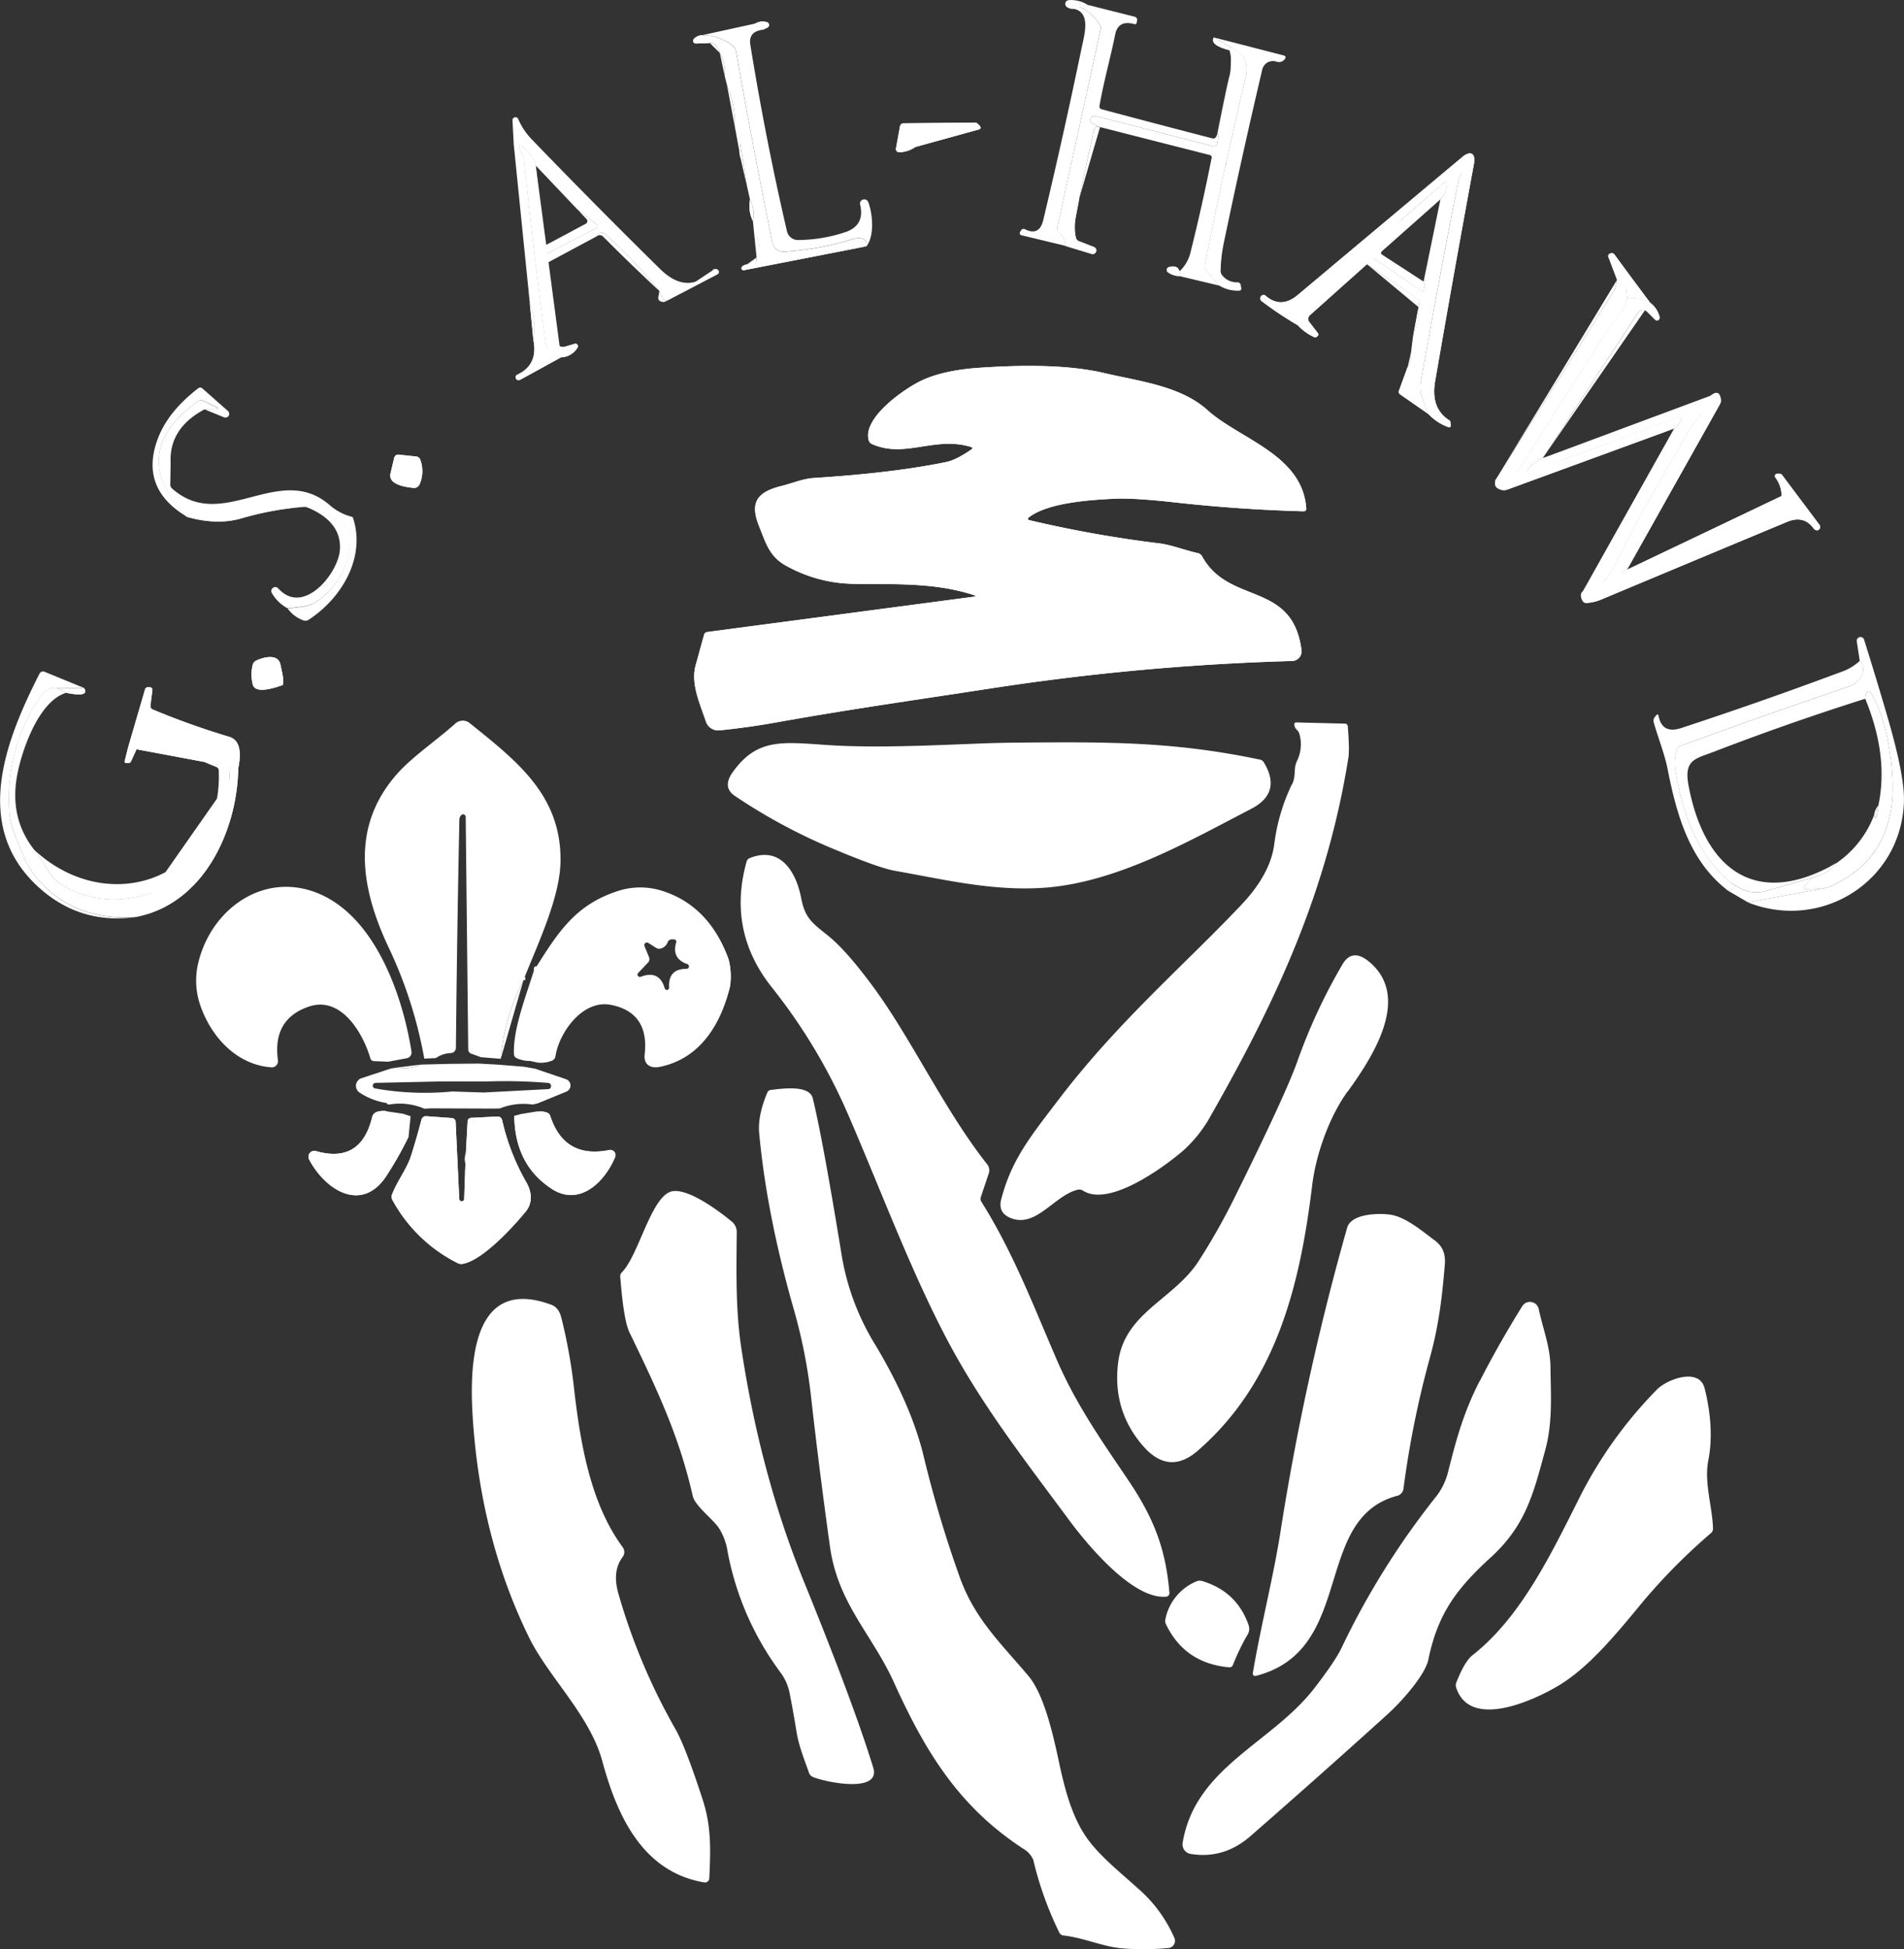 <svg xmlns="http://www.w3.org/2000/svg" viewBox="0 0 648.6 663.92"><rect x="0" y="0" width="648.6" height="663.92" fill="#333333" stroke="none"/><defs><style>.cls-1{fill:#fff;}</style></defs><g id="Capa_2" data-name="Capa 2"><g id="Layer_1" data-name="Layer 1"><path class="cls-1" d="M362.92,83.74l9,2.73a1.23,1.23,0,0,0,.8-2.32l-5.13-2A1.68,1.68,0,0,1,366.5,81a17.24,17.24,0,0,1-.1-6.72q2.79-15.13,6.31-30.16a1.06,1.06,0,0,1,1.24-.9l.78.08"/><path class="cls-1" d="M401.82,92.42q-.75-2.33-3.72-1.4a1,1,0,0,0-.3,1.69,7,7,0,0,0,3.93,1.34"/><line class="cls-1" x1="401.73" y1="94.05" x2="415.42" y2="97.31"/><path class="cls-1" d="M413.49,12.76q-1.51,2.58,5.3,4.34"/><path class="cls-1" d="M370.54,1.67A10.48,10.48,0,0,0,364,.06a1.28,1.28,0,0,0-.69,2.23,3.25,3.25,0,0,0,2.49.71"/><line class="cls-1" x1="370.54" y1="1.67" x2="367.51" y2="2.31"/><path class="cls-1" d="M367.51,2.31c-.13-.67-.62-1-1.44-.92s-.92.42-.57,1.05l.32.56"/><path class="cls-1" d="M401.73,94.05a1.51,1.51,0,0,0,.09-1.63"/><path class="cls-1" d="M415.42,97.31l-4.5-5.3a2.1,2.1,0,0,1-.47-1.74q6.33-32.2,13.88-64.13c1.12-4.79-.81-7.66-4.76-9.9"/><line class="cls-1" x1="413.49" y1="12.76" x2="419.57" y2="16.24"/><path class="cls-1" d="M419.57,16.24c-.64.13-.9.41-.78.86"/><line class="cls-1" x1="257.18" y1="8.06" x2="239.11" y2="12.01"/><path class="cls-1" d="M239.11,12a3.89,3.89,0,0,0-2.78,1.33.92.92,0,0,0,.74,1.51l4.85-.18a2.08,2.08,0,0,1,1.29.37,4.67,4.67,0,0,1,2,3"/><line class="cls-1" x1="245.2" y1="18.03" x2="246.83" y2="25.71"/><line class="cls-1" x1="246.83" y1="25.71" x2="247.65" y2="29"/><line class="cls-1" x1="247.65" y1="29" x2="250.31" y2="43.12"/><line class="cls-1" x1="250.31" y1="43.12" x2="252.31" y2="54.05"/><line class="cls-1" x1="252.31" y1="54.05" x2="254.54" y2="63.77"/><line class="cls-1" x1="254.54" y1="63.77" x2="255.48" y2="68.01"/><path class="cls-1" d="M255.48,68a11.91,11.91,0,0,0,1,7.34"/><line class="cls-1" x1="256.49" y1="75.35" x2="257.72" y2="87.69"/><path class="cls-1" d="M257.72,87.69a8.25,8.25,0,0,1-3.35,2.41"/><path class="cls-1" d="M254.37,90.1c-1,.17-1.59.53-1.76,1.07a.69.69,0,0,0,.79.88l41.79-8.16"/><path class="cls-1" d="M259.86,10.13l1.48-.69a1,1,0,0,0-.15-1.91,5.12,5.12,0,0,0-4,.53"/><path class="cls-1" d="M259.86,10.13a3.12,3.12,0,0,0,.28-1.27c0-.37-.32-.62-.82-.73a6.58,6.58,0,0,0-2.14-.07"/><line class="cls-1" x1="175.03" y1="49.11" x2="180.44" y2="103.17"/><line class="cls-1" x1="180.44" y1="103.17" x2="181.64" y2="115.58"/><path class="cls-1" d="M181.64,115.58q1.83,8.63-5.34,12a1.07,1.07,0,0,0-.59.52,1.15,1.15,0,0,0,.07.9,1,1,0,0,0,1.33.41l14-7.69"/><path class="cls-1" d="M191.09,121.72a6.76,6.76,0,0,0,5.66-3.35.86.86,0,0,0-1-1.25l-3.38,1a2.23,2.23,0,0,1-2.83-1.84L186,89.77"/><line class="cls-1" x1="186.04" y1="89.77" x2="203.43" y2="80.39"/><path class="cls-1" d="M227.17,102.42l17.21-9a.91.91,0,0,0-.43-1.71c-1.39,0-1.63.06-.72.08"/><line class="cls-1" x1="196.62" y1="71.23" x2="182.5" y2="56.39"/><path class="cls-1" d="M182.5,56.39c-.2-1.59-1.78-3.8-4.68-6.65a.6.6,0,0,0-.8-.05.59.59,0,0,0-.19.78L178,52.59a4.52,4.52,0,0,1,.49,1.59q3.19,30.78,7.22,61.49a5.68,5.68,0,0,0,1.75,3.69,17.57,17.57,0,0,0,3.68,2.36m-9.45-6.14a23.53,23.53,0,0,0-1.2-12.41"/><line class="cls-1" x1="311.9" y1="50.03" x2="332.87" y2="44.24"/><path class="cls-1" d="M332.87,44.24q2.44-.42-.22-2.39a.44.44,0,0,0-.26-.1L307.93,42a1.25,1.25,0,0,0-1.34,1.14l-1.35,7.41a1.09,1.09,0,0,0,1.09,1.31A10,10,0,0,0,311.9,50"/><path class="cls-1" d="M332.87,44.24l-.13-1.16c-.07-.77-.49-1.07-1.25-.9-6.31,1.44-16.78,4.33-23,2.14a1.09,1.09,0,0,0-1.61.84l-1.31,4.66c-.22.77.06,1.2.86,1.25a13.25,13.25,0,0,0,5.43-1"/><path class="cls-1" d="M498.56,53.15q-28.23,23.64-56.49,47.36-5.7,4.8-10.95.24a1.07,1.07,0,0,0-1.61.27,1.16,1.16,0,0,0,.41,1.68,118.21,118.21,0,0,0,12.21,8.13"/><path class="cls-1" d="M442.13,110.83a17.24,17.24,0,0,0,5.56,4,.77.77,0,0,0,.81-.09l.39-.32a.62.62,0,0,0,.11-.86l-3-3.9a1.68,1.68,0,0,1,.22-2.3L465.66,90"/><path class="cls-1" d="M465.66,90,483,101.78a1.24,1.24,0,0,1,.54,1.43l-.32,1.4"/><line class="cls-1" x1="483.22" y1="104.61" x2="481.35" y2="114.68"/><line class="cls-1" x1="481.35" y1="114.68" x2="480.7" y2="119.94"/><path class="cls-1" d="M479.52,125l-2.92,8a1.06,1.06,0,0,0,.43,1.38l9.51,6.61"/><path class="cls-1" d="M486.54,141a17.36,17.36,0,0,0,6.55,4.42c.84.35,1.2.09,1.09-.83l-.13-1a.39.39,0,0,0-.17-.27c-4.38-2.71-6.05-7.17-5-13.34q6.38-37,13.21-74a4.87,4.87,0,0,0,0-2.64c-.55-1.35-1.71-1.4-3.52-.15"/><path class="cls-1" d="M486.54,141c-.75-2-1.42-3.8-2-5.5a10.64,10.64,0,0,1-.45-5.66q8.85-49.21,12.8-68.21A20.09,20.09,0,0,1,500,55c.43-.62.3-1.08-.4-1.4l-1.06-.49m-19,71.83c.91-1.11,1.31-2.79,1.18-5"/><path class="cls-1" d="M481.35,114.68a25.56,25.56,0,0,0,1.87-10.07"/><path class="cls-1" d="M465.66,90a1.68,1.68,0,0,1-.24-1.7,1.22,1.22,0,0,1,2-.55L484.2,99c.48.34.78.23.9-.35.31-1.48.26-2.38-.15-2.73"/><line class="cls-1" x1="484.95" y1="95.91" x2="490.68" y2="67.86"/><path class="cls-1" d="M490.68,67.86A8.1,8.1,0,0,0,492.87,63c.09-1.11-.27-1.3-1.11-.57l-48.17,41.88a1.84,1.84,0,0,0-.67,1.74c.28,2.08,0,3.67-.79,4.74"/><path class="cls-1" d="M550.85,95.33l-.47,2.2a6,6,0,0,1-.69,1.71l-40.18,64.17"/><path class="cls-1" d="M509.51,163.41c-.6,1.66-.09,2.79,1.52,3.35a3.7,3.7,0,0,0,2.54,0L570.28,146"/><line class="cls-1" x1="570.28" y1="145.98" x2="539.22" y2="201.43"/><path class="cls-1" d="M539.22,201.43c-.82.73-.86,1.77-.13,3.14a1.44,1.44,0,0,0,1.48.81,15.73,15.73,0,0,0,5-1.2q31.59-13.23,63.2-26.41c3.82-1.6,6.84-.85,9.06,2.22a1.56,1.56,0,0,0,.66.53,1.16,1.16,0,0,0,.86.07,1.23,1.23,0,0,0,.43-1.87l-12.6-16.81a1.35,1.35,0,0,0-1.16-.58l-.52,0a.84.84,0,0,0-.7,1.33,10.42,10.42,0,0,1,2.12,6.32"/><path class="cls-1" d="M606.88,169q-3.28,2.87-10.88,6.28-20.61,9.22-41.75,18.79"/><path class="cls-1" d="M554.25,194.07l31.62-56.33a2.7,2.7,0,0,0,.34-1.77c-.34-2.36-1.46-2.78-3.39-1.24"/><line class="cls-1" x1="582.82" y1="134.73" x2="525.57" y2="156.03"/><path class="cls-1" d="M525.57,156,558,106.54a2,2,0,0,1,3.14-.32l2.66,2.66a.94.94,0,0,0,1.58-.86,8.87,8.87,0,0,0-3.24-4.91"/><path class="cls-1" d="M562.12,103.11q-6-8-12.08-16.3a1.16,1.16,0,0,0-.77-.56,1.58,1.58,0,0,0-.86.15.86.86,0,0,0-.48,1.23l2.92,7.7"/><path class="cls-1" d="M562.12,103.11c-1.44-1-4.07-1.59-7.85-1.64"/><path class="cls-1" d="M554.27,101.47l-.86-7.66a1,1,0,0,0-2-.21l-.54,1.73"/><path class="cls-1" d="M554.27,101.47a13.3,13.3,0,0,1-2.66,5.56c-2.17,2.84-3.37,4.45-3.59,4.81q-15.19,23.72-30.29,47.47-3.51,5.53-8.22,4.1M525.57,156a11.68,11.68,0,0,0-5.18,4.23c-.51.75-.34,1,.5.66l50.92-18.87c.7-.26,1,0,.77.69a5.32,5.32,0,0,1-2.3,3.24m-16,48.09a9.46,9.46,0,0,0-4.83,4.55c-.35.8-.11,1,.7.67l57.49-25.08a2.23,2.23,0,0,0,1.27-1.52q2.79-11-2-3.69m-67.66,32.43q6.66-.48,10.56-8.48c7.68-15.71,16.85-31.1,25.55-46.28,2.33-4.08,5.49-6.85,9-9.73a1.14,1.14,0,0,0-.79-2,4.71,4.71,0,0,1-.71-.19"/><path class="cls-1" d="M350.68,176.1c6.79-5,21.1-5.8,28.9-6.2q6.54-.33,20.93,1.28,21.66,2.41,43.53,3c.69,0,1-.32.95-1-1.27-18.33-22.7-23.55-33.66-33.47-9.11-8.26-23.42-9.85-35-12.58-13.06-3.09-29.31-2.73-42.63-1.84q-12.72.87-20.35,4.65c-5.67,2.82-19.45,12.43-17.43,20a2,2,0,0,0,1.13,1.33c11.16,5,21.47-2.77,33.72,1,.61.2.67.48.13.86-3.43,2.38-6.28,3.82-8.58,4.28q-18.1,3.74-45.1,5.43c-3.63.23-7.22,1.78-10.84,2.68-8,2-11.17,5.24-7.84,13.57,2.54,6.39,3.69,10.92,10.18,14.13a48.43,48.43,0,0,0,22.88,5.68c13.7.18,26.9-.45,40,3.78.92.28.9.48,0,.62L241,215.3a1.25,1.25,0,0,0-1.14,1c-1,3.46-1.93,6.94-2.89,10.44-1.68,6.28,1.52,13,3.52,19.06a4.41,4.41,0,0,0,4.61,3c6.46-.64,13-1.56,19.64-2.75,24.3-4.38,48.75-7.83,73.14-11.59a827.28,827.28,0,0,1,102.33-9.29,3.3,3.3,0,0,0,3.17-3.72c-3.09-23.68-24.75-15.18-33.87-31.94A2.2,2.2,0,0,0,408,188.4c-4.4-.94-8.78-2.77-13.09-3.3a409.07,409.07,0,0,1-44-7.84c-.94-.21-1-.6-.24-1.16"/><path class="cls-1" d="M63.64,176c6.76,1.93,12.92,2.14,18.46.58a105.8,105.8,0,0,1,21.88-4"/><path class="cls-1" d="M133.15,160.77c-1,3,1.52,4.81,7.66,5.43,1.18.13,2-.53,2.41-1.95"/><path class="cls-1" d="M143.22,164.25a11.38,11.38,0,0,0,0-7.49,1.71,1.71,0,0,0-1.57-1.27l-5.71-.6a1.4,1.4,0,0,0-1.69,1.18l-1.12,4.7"/><path class="cls-1" d="M143.22,164.25q-.67-4.25-10.07-3.48"/><line class="cls-1" x1="588.25" y1="303.17" x2="595.44" y2="307.38"/><line class="cls-1" x1="595.44" y1="307.38" x2="622.76" y2="302.32"/><path class="cls-1" d="M625.49,294a15.33,15.33,0,0,1-8.24,5"/><path class="cls-1" d="M589.77,300.75a1.59,1.59,0,0,0,.69,1.5c.38.32.32.5-.17.58l-2,.34m34.51-.85-7.42.55c-1.05.09-1.21-.27-.52-1.05l2.43-2.75"/><path class="cls-1" d="M638.41,277.61c.54,2,1,.92,1.46-3.29"/><path class="cls-1" d="M639.87,274.32a6.32,6.32,0,0,0-1.46,3.29"/><path class="cls-1" d="M86.1,233.17c.62,2.34,4,2.4,10.21.19"/><path class="cls-1" d="M96.31,233.36c.47-2.15-.28-4.49-.75-6.91-.73-3.89-5.67-2.65-8.24-1.46a2.26,2.26,0,0,0-1.18,1.37,13.22,13.22,0,0,0,0,6.81"/><path class="cls-1" d="M96.31,233.36l-.64-2.45a1.06,1.06,0,0,0-1.18-.9c-5.2,0-8,1.09-8.39,3.16"/><path class="cls-1" d="M45.61,312.47c23.59-4,35.23-29.35,35.55-50.77"/><path class="cls-1" d="M81.16,261.7c1.27-6.16.25-9.75-3.11-10.74a260.26,260.26,0,0,1-25.93-9.25,1.25,1.25,0,0,1-.84-1.44l.64-5.17a.88.88,0,0,0-.88-1H50.4a1,1,0,0,0-1,.75l-5.8,19.84"/><path class="cls-1" d="M43.61,254.7l-1.11,4.46c-.13.52.06.76.6.73a3.42,3.42,0,0,1,.64,0,.93.93,0,0,0,.9-.55l2.6-5.72a1.21,1.21,0,0,1,1.65-.73l20.76,6.68"/><path class="cls-1" d="M22.54,236c5.43,1.1,7.46.56,6.09-1.65"/><line class="cls-1" x1="28.63" y1="234.37" x2="19.62" y2="234.45"/><line class="cls-1" x1="19.62" y1="234.45" x2="22.54" y2="236.02"/><path class="cls-1" d="M248.63,336.41a23.87,23.87,0,0,0-.47-9.79"/><path class="cls-1" d="M182.76,329.15c-.65-.06-1,.43-.91,1.44"/><path class="cls-1" d="M178.33,333.86c.56.19.71-.2.43-1.19"/><path class="cls-1" d="M143.35,362.64a13.31,13.31,0,0,1-8,1"/><path class="cls-1" d="M133.17,361.48l5.39-1a2,2,0,0,0,1.61-2.28c-2.9-18.51-11.72-43.88-29.54-52.86-18.87-9.49-38,3-42.93,22a25.89,25.89,0,0,0,.49,15c3.67,10.76,12.3,20.36,24.26,21.24a2.09,2.09,0,0,0,2.23-2.36q-1.94-14.12,10.56-18.34c10.91-3.69,18.34,8.89,20.89,17.52a1.36,1.36,0,0,0,1.37,1.07l4.75.19"/><path class="cls-1" d="M131.26,378.43c-2.64-.09-4.12.59-4.46,2q-3.84,16.08-19.2,11.66a2,2,0,0,0-2.31,2.83c5.51,10.57,18.37,18.75,26.79,4.94a123,123,0,0,0,7.1-12.64"/><path class="cls-1" d="M135.36,363.68l-2.25.34m50,11.87-1.73.41"/><path class="cls-1" d="M170.29,377.61l-2,.06m-21.73-.08-2,.13"/><path class="cls-1" d="M132.63,376.28c-.88-.22-1.11-.37-.64-.45"/><path class="cls-1" d="M131.77,378.57a4.84,4.84,0,0,0-.51-.14"/><line class="cls-1" x1="139.18" y1="387.25" x2="139.87" y2="380.23"/><line class="cls-1" x1="146.56" y1="377.59" x2="168.29" y2="377.67"/><path class="cls-1" d="M175.2,380.1Q175.4,396.81,188,405c9.36,6.07,17.91-2.19,21.52-10.8a1.77,1.77,0,0,0-2-2.43q-15.27,3.06-20.07-11.55A1.75,1.75,0,0,0,186.4,379a6.63,6.63,0,0,0-2.72-.37"/><path class="cls-1" d="M178.33,333.86a73.17,73.17,0,0,0-7.75,26.81"/><line class="cls-1" x1="170.58" y1="360.67" x2="163.87" y2="360.13"/><path class="cls-1" d="M148.45,360.43l-3.95.17m-11.33.88-.92.15m20.88.76-9.78.25m-3.48,17.59-2.56-.84M182.26,364l-3.78-.67m-1,16.08-2.26.65"/><line class="cls-1" x1="178.48" y1="363.37" x2="169.51" y2="362.65"/><line class="cls-1" x1="183.68" y1="378.66" x2="182.67" y2="378.6"/><line class="cls-1" x1="163.16" y1="362.3" x2="153.13" y2="362.39"/><line class="cls-1" x1="169.51" y1="362.65" x2="163.16" y2="362.3"/><line class="cls-1" x1="182.67" y1="378.6" x2="177.46" y2="379.45"/><line class="cls-1" x1="183.1" y1="361.91" x2="180.5" y2="361.36"/><path class="cls-1" d="M257.86,84.49v1.93a.41.41,0,0,0,.39.41.4.4,0,0,0,.41-.4,16.46,16.46,0,0,0-.77-5.57.24.24,0,0,0-.45,0,2.86,2.86,0,0,0,.12,2.06,4.18,4.18,0,0,1,.3,1.57"/><path class="cls-1" d="M158.54,396.27l-.41,12.13a.86.86,0,0,1-.85.81.85.85,0,0,1-.84-.81l-1.22-26.09a1.39,1.39,0,0,0-1.42-1.46l-8.59-.62a1.56,1.56,0,0,0-1.63,1.16c-1.09,4.14-2.27,8.26-3.56,12.32-1.42,4.45-4.64,8.48-6.48,13.2a2.15,2.15,0,0,0,.14,1.85,51.49,51.49,0,0,0,22.16,21.47,2.81,2.81,0,0,0,1.91.26c6.59-1.23,16.83-12.24,21.38-17.84,2.3-2.82,2.12-6.49.21-9.82a76.86,76.86,0,0,1-8.3-21.31,1.54,1.54,0,0,0-1.55-1.18l-9.06.45a1.21,1.21,0,0,0-1.14,1.13l-.58,10.72"/><path class="cls-1" d="M158.71,392.64a7.3,7.3,0,0,0-.17,3.63"/><line class="cls-1" x1="153.8" y1="371.79" x2="164.85" y2="372.15"/><line class="cls-1" x1="165.78" y1="368.36" x2="149.91" y2="368.35"/><path class="cls-1" d="M367.51,2.31a14.11,14.11,0,0,1,7.35,6.61,1.24,1.24,0,0,1,.12.82L360.26,77.11a2,2,0,0,0,.45,1.82c1.67,2,2.42,3.57,2.21,4.81l-15-3.61a.72.72,0,0,1-.45-1.07l.33-.56a1,1,0,0,1,1.37-.4c3.24,1.6,5.32.57,6.2-3.08q7-29.32,13.12-58.84c1-4.73,3.11-11.87-2.66-13.18l-.32-.56c-.35-.63-.16-1,.57-1s1.31.25,1.44.92Z"/><path class="cls-1" d="M370.54,1.67l15.89,4a1.1,1.1,0,0,1,.9,1.4l-.11.58a.6.6,0,0,1-.86.55c-3.65-1-5.8.2-6.48,3.59-1.63,8.09-3.91,16-5.32,24.19a1,1,0,0,0,.83,1.27q18.9,5.06,37.59,9.88c1,.25,1.56-.5,1.84-2.28a9.51,9.51,0,0,1-.23,4.08,1.1,1.1,0,0,1-1.48.82L373.16,39.52a1.38,1.38,0,0,0-.92,2.59l2.49,1.18-.78-.08a1.06,1.06,0,0,0-1.24.9q-3.51,15-6.31,30.16a17.24,17.24,0,0,0,.1,6.72,1.68,1.68,0,0,0,1.06,1.21l5.13,2a1.23,1.23,0,0,1-.8,2.32l-9-2.73c.21-1.24-.54-2.85-2.21-4.81a2,2,0,0,1-.45-1.82L375,9.74a1.24,1.24,0,0,0-.12-.82,14.11,14.11,0,0,0-7.35-6.61l3-.64Z"/><path class="cls-1" d="M259.86,10.13a3.12,3.12,0,0,0,.28-1.27c0-.37-.32-.62-.82-.73a6.58,6.58,0,0,0-2.14-.07,5.12,5.12,0,0,1,4-.53,1,1,0,0,1,.15,1.91l-1.48.69Z"/><path class="cls-1" d="M257.18,8.06a6.58,6.58,0,0,1,2.14.07c.5.11.78.36.82.73a3.12,3.12,0,0,1-.28,1.27c-3.33.4-4.76,2.12-4.25,5.17q5.25,32.43,12.47,63.46a3.84,3.84,0,0,0,3.72,3,51.85,51.85,0,0,0,15.92-2.6q7-2.22,5.28-9.49a1.42,1.42,0,0,1,1-1.7,1.45,1.45,0,0,1,1.78.88c1.46,3.89,2.21,11.3-.58,15a2.19,2.19,0,0,0-2-2.72,6.23,6.23,0,0,0-2.92.34,99.28,99.28,0,0,1-22.78,4.23c-2.49.17-4-1-4.5-3.55q-6.54-32.26-12.31-64.83a2.77,2.77,0,0,0-.9-1.61A16.25,16.25,0,0,0,239.11,12l18.07-3.95Z"/><path class="cls-1" d="M239.11,12a16.25,16.25,0,0,1,10.66,3.74,2.77,2.77,0,0,1,.9,1.61Q256.45,49.91,263,82.19c.51,2.52,2,3.72,4.5,3.55a99.28,99.28,0,0,0,22.78-4.23,6.23,6.23,0,0,1,2.92-.34,2.19,2.19,0,0,1,2,2.72L253.4,92.05a.69.69,0,0,1-.79-.88c.17-.54.75-.9,1.76-1.07l1.29.34a1.37,1.37,0,0,0,1.63-.6,2.6,2.6,0,0,0,.43-2.15l-1.23-12.34a10.88,10.88,0,0,0-1-7.34l-.94-4.24-2.26-14.19c-.1-.57-.19-.57-.32,0a9.92,9.92,0,0,0,.35,4.49l-2-10.93A34.1,34.1,0,0,0,247.65,29l-.82-3.29A12,12,0,0,0,245.2,18a4.67,4.67,0,0,0-2-3,2.08,2.08,0,0,0-1.29-.37l-4.85.18a.92.92,0,0,1-.74-1.51A3.89,3.89,0,0,1,239.11,12m18.75,72.48v1.93a.41.41,0,0,0,.39.41.4.4,0,0,0,.41-.4,16.46,16.46,0,0,0-.77-5.57.24.24,0,0,0-.45,0,2.86,2.86,0,0,0,.12,2.06,4.18,4.18,0,0,1,.3,1.57Z"/><path class="cls-1" d="M413.49,12.76l6.08,3.48c-.64.13-.9.41-.78.86q-6.82-1.77-5.3-4.34Z"/><path class="cls-1" d="M413.49,12.76l23.72,6.1c.76.2.91.62.47,1.27a2.5,2.5,0,0,1-3,.82A3.72,3.72,0,0,0,430,23.67q-7,29.73-13.09,59a53.37,53.37,0,0,0-1.12,9.42,2.53,2.53,0,0,0,.62,1.77,6.31,6.31,0,0,0,5.07,2.31,1.08,1.08,0,0,1,1.18,1l.15.77c.15.75-.15,1.1-.9,1.08a12,12,0,0,1-6.47-1.68l-4.5-5.3a2.1,2.1,0,0,1-.47-1.74q6.33-32.2,13.88-64.13c1.12-4.79-.81-7.66-4.76-9.9l-6.08-3.48Z"/><path class="cls-1" d="M419.57,16.24c3.95,2.24,5.88,5.11,4.76,9.9q-7.56,31.92-13.88,64.13a2.1,2.1,0,0,0,.47,1.74l4.5,5.3-13.69-3.26a1.51,1.51,0,0,0,.09-1.63,13.16,13.16,0,0,0,3.79-6.7q4-16,7.11-31.86a.8.8,0,0,0-.66-1.06l-37.33-9.51-2.49-1.18a1.38,1.38,0,0,1,.92-2.59l39.95,10.24a1.1,1.1,0,0,0,1.48-.82,9.51,9.51,0,0,0,.23-4.08q3-15.13,4-19a15.65,15.65,0,0,0,0-8.72c-.12-.45.14-.73.78-.86Z"/><path class="cls-1" d="M245.2,18a12,12,0,0,1,1.63,7.68L245.2,18Z"/><path class="cls-1" d="M250.31,43.12,247.65,29a34.1,34.1,0,0,1,2.66,14.12Z"/><path class="cls-1" d="M243.23,91.81c-.91,0-.67-.06.72-.08a.91.91,0,0,1,.43,1.71l-17.21,9c-1.1,0-1.95-1.09-2.55-3.29a173.14,173.14,0,0,0-18.34-19.3,1.9,1.9,0,0,0-1.46-.64,2,2,0,0,0-1.39,1.2L186,89.77c-1.18-.08-1.78-.53-1.84-1.33a1.43,1.43,0,0,1,.73-1.28l18.3-9.5c.61-.32.65-.72.11-1.15l-6.72-5.28L182.5,56.39c-.2-1.59-1.78-3.8-4.68-6.65a.6.6,0,0,0-.8-.05.59.59,0,0,0-.19.78L178,52.59a4.52,4.52,0,0,1,.49,1.59q3.19,30.78,7.22,61.49a5.68,5.68,0,0,0,1.75,3.69,17.57,17.57,0,0,0,3.68,2.36l-14,7.69a1,1,0,0,1-1.33-.41,1.15,1.15,0,0,1-.07-.9,1.07,1.07,0,0,1,.59-.52q7.17-3.37,5.34-12a23.53,23.53,0,0,0-1.2-12.41L175,49.11,174.58,41a1,1,0,0,1,.79-1.05,1,1,0,0,1,1.16.6,23.5,23.5,0,0,0,5,7.32Q202.87,70,224.81,91.58c6.29,6.18,12.32,6.5,18.42.23Z"/><path class="cls-1" d="M332.87,44.24l-.13-1.16c-.07-.77-.49-1.07-1.25-.9-6.31,1.44-16.78,4.33-23,2.14a1.09,1.09,0,0,0-1.61.84l-1.31,4.66c-.22.77.06,1.2.86,1.25a13.25,13.25,0,0,0,5.43-1,10,10,0,0,1-5.57,1.79,1.09,1.09,0,0,1-1.09-1.31l1.35-7.41A1.25,1.25,0,0,1,307.93,42l24.46-.21a.44.44,0,0,1,.26.1q2.67,2,.22,2.39Z"/><path class="cls-1" d="M332.87,44.24,311.9,50a13.25,13.25,0,0,1-5.43,1c-.8,0-1.08-.48-.86-1.25l1.31-4.66a1.09,1.09,0,0,1,1.61-.84c6.18,2.19,16.65-.7,23-2.14.76-.17,1.18.13,1.25.9l.13,1.16Z"/><path class="cls-1" d="M254.54,63.77l-2.23-9.72a9.92,9.92,0,0,1-.35-4.49c.13-.55.22-.55.32,0l2.26,14.19Z"/><path class="cls-1" d="M182.5,56.39l2.77,26.17c.1.8.49,1,1.2.64l13.11-7a1,1,0,0,0,.24-1.55l-3.2-3.41,6.72,5.28c.54.43.5.83-.11,1.15l-18.3,9.5a1.43,1.43,0,0,0-.73,1.28c.06.8.66,1.25,1.84,1.33l3.52,26.5a2.23,2.23,0,0,0,2.83,1.84l3.38-1a.86.86,0,0,1,1,1.25,6.76,6.76,0,0,1-5.66,3.35,17.57,17.57,0,0,1-3.68-2.36,5.68,5.68,0,0,1-1.75-3.69q-4-30.72-7.22-61.49a4.52,4.52,0,0,0-.49-1.59l-1.12-2.12a.59.59,0,0,1,.19-.78.6.6,0,0,1,.8.05c2.9,2.85,4.48,5.06,4.68,6.65Z"/><path class="cls-1" d="M486.54,141c-.75-2-1.42-3.8-2-5.5a10.64,10.64,0,0,1-.45-5.66q8.85-49.21,12.8-68.21A20.09,20.09,0,0,1,500,55c.43-.62.3-1.08-.4-1.4l-1.06-.49c1.81-1.25,3-1.2,3.52.15a4.87,4.87,0,0,1,0,2.64q-6.84,37-13.21,74c-1.07,6.17.6,10.63,5,13.34a.39.39,0,0,1,.17.27l.13,1c.11.92-.25,1.18-1.09.83a17.36,17.36,0,0,1-6.55-4.42Z"/><path class="cls-1" d="M498.56,53.15l1.06.49c.7.32.83.78.4,1.4a20.09,20.09,0,0,0-3.17,6.59q-4,19-12.8,68.21a10.64,10.64,0,0,0,.45,5.66c.62,1.7,1.29,3.54,2,5.5L477,134.39a1.06,1.06,0,0,1-.43-1.38l2.92-8c.91-1.11,1.31-2.79,1.18-5l.65-5.26a25.56,25.56,0,0,0,1.87-10.07l.32-1.4a1.24,1.24,0,0,0-.54-1.43L465.66,90a1.68,1.68,0,0,1-.24-1.7,1.22,1.22,0,0,1,2-.55L484.2,99c.48.34.78.23.9-.35.31-1.48.26-2.38-.15-2.73l5.73-28A8.1,8.1,0,0,0,492.87,63c.09-1.11-.27-1.3-1.11-.57l-48.17,41.88a1.84,1.84,0,0,0-.67,1.74c.28,2.08,0,3.67-.79,4.74a118.21,118.21,0,0,1-12.21-8.13,1.16,1.16,0,0,1-.41-1.68,1.07,1.07,0,0,1,1.61-.27q5.25,4.56,10.95-.24,28.29-23.73,56.49-47.36Z"/><path class="cls-1" d="M490.68,67.86,470.83,85.5c-.54.47-.52.92.09,1.31l14,9.1c.41.35.46,1.25.15,2.73-.12.58-.42.69-.9.35L467.44,87.74a1.22,1.22,0,0,0-2,.55,1.68,1.68,0,0,0,.24,1.7l-19.45,17.39a1.68,1.68,0,0,0-.22,2.3l3,3.9a.62.62,0,0,1-.11.86l-.39.32a.77.77,0,0,1-.81.09,17.24,17.24,0,0,1-5.56-4c.81-1.07,1.07-2.66.79-4.74a1.84,1.84,0,0,1,.67-1.74l48.17-41.88c.84-.73,1.2-.54,1.11.57a8.1,8.1,0,0,1-2.19,4.82Z"/><path class="cls-1" d="M255.48,68a10.88,10.88,0,0,1,1,7.34,11.91,11.91,0,0,1-1-7.34Z"/><path class="cls-1" d="M224.62,99.13q-9.9-9.21-19.19-18.55a1.55,1.55,0,0,0-2-.19,2,2,0,0,1,1.39-1.2,1.9,1.9,0,0,1,1.46.64,173.14,173.14,0,0,1,18.34,19.3Z"/><path class="cls-1" d="M257.56,82.92a2.86,2.86,0,0,1-.12-2.06.24.24,0,0,1,.45,0,16.46,16.46,0,0,1,.77,5.57.4.4,0,0,1-.41.4.41.41,0,0,1-.39-.41V84.49a4.18,4.18,0,0,0-.3-1.57Z"/><path class="cls-1" d="M562.12,103.11c-1.44-1-4.07-1.59-7.85-1.64l-.86-7.66a1,1,0,0,0-2-.21l-.54,1.73-2.92-7.7a.86.86,0,0,1,.48-1.23,1.58,1.58,0,0,1,.86-.15,1.16,1.16,0,0,1,.77.56q6.08,8.34,12.08,16.3Z"/><path class="cls-1" d="M257.72,87.69a2.6,2.6,0,0,1-.43,2.15,1.37,1.37,0,0,1-1.63.6l-1.29-.34a8.25,8.25,0,0,0,3.35-2.41Z"/><path class="cls-1" d="M401.82,92.42a1.51,1.51,0,0,1-.09,1.63,7,7,0,0,1-3.93-1.34,1,1,0,0,1,.3-1.69q3-.93,3.72,1.4Z"/><path class="cls-1" d="M554.27,101.47a13.3,13.3,0,0,1-2.66,5.56c-2.17,2.84-3.37,4.45-3.59,4.81q-15.19,23.72-30.29,47.47-3.51,5.53-8.22,4.1l40.18-64.17a6,6,0,0,0,.69-1.71l.47-2.2.54-1.73a1,1,0,0,1,2,.21l.86,7.66Z"/><path class="cls-1" d="M224.62,99.13c.6,2.2,1.45,3.31,2.55,3.29a2,2,0,0,1-2.13.24,1.24,1.24,0,0,1-.77-1.46l.35-2.07Z"/><path class="cls-1" d="M554.27,101.47c3.78,0,6.41.59,7.85,1.64a8.87,8.87,0,0,1,3.24,4.91.94.94,0,0,1-1.58.86l-2.66-2.66a2,2,0,0,0-3.14.32L525.57,156a11.68,11.68,0,0,0-5.18,4.23c-.51.75-.34,1,.5.66l50.92-18.87c.7-.26,1,0,.77.69a5.32,5.32,0,0,1-2.3,3.24l-56.71,20.76a3.7,3.7,0,0,1-2.54,0c-1.61-.56-2.12-1.69-1.52-3.35q4.71,1.43,8.22-4.1,15.1-23.76,30.29-47.47c.22-.36,1.42-2,3.59-4.81a13.3,13.3,0,0,0,2.66-5.56Z"/><path class="cls-1" d="M180.44,103.17a23.53,23.53,0,0,1,1.2,12.41l-1.2-12.41Z"/><path class="cls-1" d="M483.22,104.61a25.56,25.56,0,0,1-1.87,10.07l1.87-10.07Z"/><path class="cls-1" d="M350.92,177.26a409.07,409.07,0,0,0,44,7.84c4.31.53,8.69,2.36,13.09,3.3a2.2,2.2,0,0,1,1.46,1.08c9.12,16.76,30.78,8.26,33.87,31.94a3.3,3.3,0,0,1-3.17,3.72,827.28,827.28,0,0,0-102.33,9.29c-24.39,3.76-48.84,7.21-73.14,11.59-6.65,1.19-13.18,2.11-19.64,2.75a4.41,4.41,0,0,1-4.61-3c-2-6-5.2-12.78-3.52-19.06,1-3.5,1.91-7,2.89-10.44a1.25,1.25,0,0,1,1.14-1l90.61-12c.94-.14,1-.34,0-.62-13.11-4.23-26.31-3.6-40-3.78a48.43,48.43,0,0,1-22.88-5.68c-6.49-3.21-7.64-7.74-10.18-14.13-3.33-8.33-.17-11.59,7.84-13.57,3.62-.9,7.21-2.45,10.84-2.68q27-1.71,45.1-5.43c2.3-.46,5.15-1.9,8.58-4.28.54-.38.48-.66-.13-.86-12.25-3.8-22.56,4-33.72-1a2,2,0,0,1-1.13-1.33c-2-7.56,11.76-17.17,17.43-20q7.62-3.8,20.35-4.65c13.32-.89,29.57-1.25,42.63,1.84,11.57,2.73,25.88,4.32,35,12.58,11,9.92,32.39,15.14,33.66,33.47.06.69-.26,1-.95,1q-21.87-.61-43.53-3-14.4-1.6-20.93-1.28c-7.8.4-22.11,1.24-28.9,6.2-.77.56-.7,1,.24,1.16Z"/><path class="cls-1" d="M69.7,139.43l3.56-.11c1.12,0,1.18-.3.17-.81l-4.14-2a1.81,1.81,0,0,0-1.85.17Q42.81,154.45,63.64,176q-16.2-9.66-9.89-26.54,3.47-9.24,13.69-17.13a1.09,1.09,0,0,1,1.52,0L77.64,140a1.3,1.3,0,0,1,.25,1.65,1.28,1.28,0,0,1-1.58.5l-6.61-2.69Z"/><path class="cls-1" d="M554.25,194.07a9.46,9.46,0,0,0-4.83,4.55c-.35.8-.11,1,.7.67l57.49-25.08a2.23,2.23,0,0,0,1.27-1.52q2.79-11-2-3.69a10.42,10.42,0,0,0-2.12-6.32.84.84,0,0,1,.7-1.33l.52,0a1.35,1.35,0,0,1,1.16.58l12.6,16.81a1.23,1.23,0,0,1-.43,1.87,1.16,1.16,0,0,1-.86-.07,1.56,1.56,0,0,1-.66-.53c-2.22-3.07-5.24-3.82-9.06-2.22q-31.62,13.15-63.2,26.41a15.73,15.73,0,0,1-5,1.2,1.44,1.44,0,0,1-1.48-.81c-.73-1.37-.69-2.41.13-3.14q6.66-.48,10.56-8.48c7.68-15.71,16.85-31.1,25.55-46.28,2.33-4.08,5.49-6.85,9-9.73a1.14,1.14,0,0,0-.79-2,4.71,4.71,0,0,1-.71-.19c1.93-1.54,3-1.12,3.39,1.24a2.7,2.7,0,0,1-.34,1.77l-31.62,56.33Z"/><path class="cls-1" d="M582.82,134.73a4.71,4.71,0,0,0,.71.19,1.14,1.14,0,0,1,.79,2c-3.5,2.88-6.66,5.65-9,9.73-8.7,15.18-17.87,30.57-25.55,46.28q-3.9,8-10.56,8.48L570.28,146a5.32,5.32,0,0,0,2.3-3.24c.19-.73-.07-1-.77-.69l-50.92,18.87c-.84.32-1,.09-.5-.66a11.68,11.68,0,0,1,5.18-4.23l57.25-21.3Z"/><path class="cls-1" d="M69.7,139.43q-12.21,6.48-11.57,18.36L58,165a1.78,1.78,0,0,0,.58,1.37c17.21,15.42,36.55-9.31,53.79,5.74a18.42,18.42,0,0,0,7.77,4c4.68,13.48-3.65,27.65-15,35a1.94,1.94,0,0,1-1.72.24,11.25,11.25,0,0,1-5.45-4.1c4.62-.38,7.51-.9,8.65-1.59q12.43-7.5,12.75-23.66a1.73,1.73,0,0,0-.58-1.35,32.18,32.18,0,0,0-14.87-8,105.8,105.8,0,0,0-21.88,4c-5.54,1.56-11.7,1.35-18.46-.58q-20.8-21.58,3.8-39.36a1.81,1.81,0,0,1,1.85-.17l4.14,2c1,.51.95.77-.17.81l-3.56.11Z"/><path class="cls-1" d="M143.22,164.25q-.67-4.25-10.07-3.48l1.12-4.7a1.4,1.4,0,0,1,1.69-1.18l5.71.6a1.71,1.71,0,0,1,1.57,1.27,11.38,11.38,0,0,1,0,7.49Z"/><path class="cls-1" d="M133.15,160.77q9.4-.77,10.07,3.48c-.43,1.42-1.23,2.08-2.41,1.95-6.14-.62-8.69-2.44-7.66-5.43Z"/><path class="cls-1" d="M554.25,194.07Q575.4,184.5,596,175.28q7.59-3.41,10.88-6.28,4.77-7.29,2,3.69a2.23,2.23,0,0,1-1.27,1.52l-57.49,25.08c-.81.36-1,.13-.7-.67a9.46,9.46,0,0,1,4.83-4.55Z"/><path class="cls-1" d="M98,207.23A13.39,13.39,0,0,1,92.6,202a1.35,1.35,0,0,1,2.17-1.58c8.56,9.53,20.32-5,21-12.93q.8-10-11.74-14.92a32.18,32.18,0,0,1,14.87,8,1.73,1.73,0,0,1,.58,1.35q-.32,16.14-12.75,23.66c-1.14.69-4,1.21-8.65,1.59Z"/><path class="cls-1" d="M595.44,307.38l27.32-5.06q22.23-9.57,22-34.83c-.07-8.46-2.21-22.88-7.43-31.47a.9.9,0,0,0-1.52,0,3.23,3.23,0,0,0-.43,2q-25.92,8.19-51.39,18c-6.33,2.46-10.44,2.62-8.8,11.46,5.15,27.7,22.15,42.66,50.29,26.58a15.33,15.33,0,0,1-8.24,5q-7.54,2-14.75,4.21c-5.21,1.59-8.56.32-12.73-2.53-11.38-9.08-16.53-23.38-19-37.91a14.59,14.59,0,0,1,.49-7.45,2.15,2.15,0,0,1,1.29-1.31q28.2-10.35,56.65-20a8.56,8.56,0,0,0,4.44-2.94c1.52-2.19,1.48-4.21-.11-6l-1-6.63a1.28,1.28,0,0,1,2.49-.58q4.29,13.62,8.24,27.24,5.58,19.33,5.33,27.79c-.77,27.17-28,44.39-53.15,34.45Z"/><path class="cls-1" d="M96.31,233.36l-.64-2.45a1.06,1.06,0,0,0-1.18-.9c-5.2,0-8,1.09-8.39,3.16a13.22,13.22,0,0,1,0-6.81A2.26,2.26,0,0,1,87.32,225c2.57-1.19,7.51-2.43,8.24,1.46.47,2.42,1.22,4.76.75,6.91Z"/><path class="cls-1" d="M633.56,225.11c1.59,1.83,1.63,3.85.11,6a8.56,8.56,0,0,1-4.44,2.94q-28.44,9.63-56.65,20a2.15,2.15,0,0,0-1.29,1.31,14.59,14.59,0,0,0-.49,7.45c2.44,14.53,7.59,28.83,19,37.91a1.59,1.59,0,0,0,.69,1.5c.38.32.32.5-.17.58l-2,.34c-12.71-9.91-17.11-25.33-20.2-40.92-1.08-5.55-3.24-10.69-4.77-16.14a1.9,1.9,0,0,1,.33-1.78l.36-.47c.52-.67.88-.6,1,.25q1.26,6,7.64,3.93,27.93-9.18,55.43-19.47a17.62,17.62,0,0,0,5.47-3.46Z"/><path class="cls-1" d="M28.63,234.37l-9,.08q-3.59-.7-6.12,3.2a61.92,61.92,0,0,0-10.33,39.2c.32,4.41,2.34,8.55,4,12.71a33.16,33.16,0,0,0,4.75,8.79q12.27,15.28,33.72,14.12-19.29,2.41-33.42-11.1c-21.66-20.74-10.09-49.66,1.24-71.92a1.34,1.34,0,0,1,1.7-.62l13.5,5.54Z"/><path class="cls-1" d="M96.31,233.36c-6.2,2.21-9.59,2.15-10.21-.19.4-2.07,3.19-3.14,8.39-3.16a1.06,1.06,0,0,1,1.18.9l.64,2.45Z"/><path class="cls-1" d="M81.16,261.7a1.68,1.68,0,0,1-.77-1.7.61.61,0,0,0-.63-.73l-.51,0a.79.79,0,0,0-.84.77q-.14,16.68-7.81,28.81c-10,15.95-32.59,23.3-49.95,12.28a16.15,16.15,0,0,1-4.79-5.52,53.28,53.28,0,0,0-4.27-6.18c25.71,23.94,64.31,9.43,62.93-26.9a1.33,1.33,0,0,0-.88-1.27l-4-1.65a9.92,9.92,0,0,1,4.42.78,1.48,1.48,0,0,0,1.81-.61l1.31-2.23c.41-.71.23-1.2-.54-1.46L53.79,248.3a5,5,0,0,0-5.9,2.25,10,10,0,0,1-4.28,4.15l5.8-19.84a1,1,0,0,1,1-.75H51a.88.88,0,0,1,.88,1l-.64,5.17a1.25,1.25,0,0,0,.84,1.44A260.26,260.26,0,0,0,78.05,251c3.36,1,4.38,4.58,3.11,10.74Z"/><path class="cls-1" d="M19.62,234.45,22.54,236c-9.39,2.83-15,19.47-16.58,27.5Q3,278.43,11.59,289.39a53.28,53.28,0,0,1,4.27,6.18,16.15,16.15,0,0,0,4.79,5.52c17.36,11,39.92,3.67,49.95-12.28q7.66-12.13,7.81-28.81a.79.79,0,0,1,.84-.77l.51,0a.61.61,0,0,1,.63.73,1.68,1.68,0,0,0,.77,1.7c-.32,21.42-12,46.78-35.55,50.77q-21.42,1.15-33.72-14.12a33.16,33.16,0,0,1-4.75-8.79c-1.63-4.16-3.65-8.3-4-12.71a61.92,61.92,0,0,1,10.33-39.2q2.54-3.9,6.12-3.2Z"/><path class="cls-1" d="M19.62,234.45l9-.08c1.37,2.21-.66,2.75-6.09,1.65l-2.92-1.57Z"/><path class="cls-1" d="M622.76,302.32l-7.42.55c-1.05.09-1.21-.27-.52-1.05l2.43-2.75a15.33,15.33,0,0,0,8.24-5,34.61,34.61,0,0,0,12.92-16.42c.54,2,1,.92,1.46-3.29q3.55-16.87-4.48-36.35a3.23,3.23,0,0,1,.43-2,.9.9,0,0,1,1.52,0c5.22,8.59,7.36,23,7.43,31.47q.22,25.23-22,34.83Z"/><path class="cls-1" d="M178.76,332.67c.28,1,.13,1.38-.43,1.19a73.17,73.17,0,0,0-7.75,26.81l-6.71-.54-3.37-1.22a1.53,1.53,0,0,1-1-1.44l-.86-79.2a.87.87,0,0,0-1.44-.66,2.16,2.16,0,0,0-.71,1.63q-.81,38.67-1.18,77.69a1.81,1.81,0,0,1-1.76,1.79,9.34,9.34,0,0,0-5.07,1.71l-3.95.17a149.92,149.92,0,0,0-12.1-37.78c-9.62-20.35-13.05-41.26,2.89-59.26,5-5.66,13.4-11.39,19.82-17.11a3.72,3.72,0,0,1,4.85-.14c16,12.88,31.21,24.51,30.95,47-.15,12.05-7.23,27.09-12.15,39.35Z"/><path class="cls-1" d="M440.15,267.17c1.49-3.13.31-5.11,1.7-8a13,13,0,0,0,.86-8.94,3.25,3.25,0,0,0-1-1.69,2.44,2.44,0,0,1-.79-1.72c0-.51.21-.75.71-.73l16.57.41a.94.94,0,0,1,.92.86c.43,5.37.5,9,.2,10.82-7.18,44.91-24,81.73-46.63,121.45A45.57,45.57,0,0,1,403,392c-6.4,5.47-25.11,19.32-34.09,13.57a2.45,2.45,0,0,0-1.78-.3c-8,1.87-14.32,13.42-23.16,9.51-2.73-1.22-3.69-3.33-2.88-6.36,3.65-13.69,9.77-21.06,20.27-34.82,19.92-26,43.27-46,61.65-65.54,5-5.28,10-12.39,11.05-20.34a65.76,65.76,0,0,1,6-20.5Z"/><path class="cls-1" d="M69.65,259.57l-20.76-6.68a1.21,1.21,0,0,0-1.65.73l-2.6,5.72a.93.93,0,0,1-.9.55,3.42,3.42,0,0,0-.64,0c-.54,0-.73-.21-.6-.73l1.11-4.46a10,10,0,0,0,4.28-4.15,5,5,0,0,1,5.9-2.25l22.86,7.75c.77.26.95.75.54,1.46l-1.31,2.23a1.48,1.48,0,0,1-1.81.61,9.92,9.92,0,0,0-4.42-.78Z"/><path class="cls-1" d="M285.15,289.69a190.7,190.7,0,0,1-34.9-18.63c-2.82-1.95-3.07-4.58-.71-7.94,8.63-12.22,17.75-10.2,33.83-9.24,20.32,1.2,46.36-.73,60.49-.88,33.18-.34,55.77-.47,85.35,5.76a1.93,1.93,0,0,1,1.33.94q6.24,10.37-4.36,15.85c-21.6,11.2-46.54,25.57-71.82,26.94-17.13.94-33.26-3-49.5-5.86q-5.28-.93-19.71-6.94Z"/><path class="cls-1" d="M334.29,409.34c10.94,17.39,17.79,35.62,25.9,54.3,6.38,14.66,14.92,26.92,23.77,40,9,13.23,13.11,23.77,14.38,38.67a1.29,1.29,0,0,1-1.35,1.6c-11.25.74-26.49-17.6-32.72-26-15.26-20.67-30.85-40.44-43-64.19-12.06-23.48-21.78-49.7-32.52-74.43a191.46,191.46,0,0,0-25.78-42.9q-15.3-19.21-8.63-42.93a1.7,1.7,0,0,1,1-1.14c10.59-4.28,15.91,4.76,17.6,13.7,1.33,7,4.1,8.62,9.26,12.81q6.3,5.08,15.75,18c12.73,17.47,24,41.65,38.34,59.79a3.24,3.24,0,0,1,.54,3.07l-2.71,8.07a1.9,1.9,0,0,0,.18,1.61Z"/><path class="cls-1" d="M617.25,299.07l-2.43,2.75c-.69.78-.53,1.14.52,1.05l7.42-.55-27.32,5.06-7.19-4.21,2-.34c.49-.08.55-.26.17-.58a1.59,1.59,0,0,1-.69-1.5c4.17,2.85,7.52,4.12,12.73,2.53q7.21-2.19,14.75-4.21Z"/><path class="cls-1" d="M248.16,326.62a23.87,23.87,0,0,1,.47,9.79c-3.22,12.73-10.21,24.22-23.84,27-3.24.65-5.58-.77-5.18-4.23,1-8.93-2.27-15.09-11.55-16.89-9.66-1.85-17.6,9.49-18.84,17.5a1.9,1.9,0,0,1-1,1.43,9.9,9.9,0,0,1-5.09.73l-2.6-.55a10.59,10.59,0,0,1-4.53-.95,1.52,1.52,0,0,1-.92-1.41c-.36-8,3.61-18.43,6.8-28.41-.06-1,.26-1.5.91-1.44,7.44-11.78,13.28-20.82,27.11-25.48a24.67,24.67,0,0,1,15.92-.17q15.78,5.14,22.37,23.12m-27.45,1.25-3.35,3.52a.8.8,0,0,0,.86,1.3q6.38-2.4,8.18,3.93a.76.76,0,0,0,.86.54.75.75,0,0,0,.64-.79q-.36-6.42,5.94-6.38a.85.85,0,0,0,.82-.69.83.83,0,0,0-.54-.92q-5.43-1.87-3.8-7.43a.78.78,0,0,0-.79-1q-.32,0-.66,0a1.48,1.48,0,0,0-1.44.91,3.39,3.39,0,0,1-2.32,2.19,2,2,0,0,1-1.72-.26l-2.57-1.63a.89.89,0,0,0-1.31,1.07l1.56,3.8a1.73,1.73,0,0,1-.36,1.83Z"/><path class="cls-1" d="M459.17,371.64c-6.31,8.65-10.88,21.51-12.17,32.08-4.1,33.76-12.1,67.13-39,90.47q-9.73,8.43-18.47-1.47-10.71-12.2-8.62-28.66c2.18-17,19-21.38,27.47-34.58A220.51,220.51,0,0,0,420.53,408q17-34.29,21.28-46.07a191.13,191.13,0,0,1,15.58-33.55c2.23-3.65,5.2-3.91,9-.78,14.13,11.75,2,31.41-7.19,44.08Z"/><path class="cls-1" d="M169.51,362.65l9,.72,3.78.67,10.52,3.58a2.26,2.26,0,0,1,.13,4.23l-9.75,4-1.73.41a21.31,21.31,0,0,0-11.14,1.31l-2,.06-21.73-.08-2,.13a21.23,21.23,0,0,0-11.94-1.44c-.88-.22-1.11-.37-.64-.45a23,23,0,0,1-9.64-3.7,2.74,2.74,0,0,1,.77-4.81l10-3.3,2.25-.34a13.31,13.31,0,0,0,8-1l9.78-.25,10-.09,6.35.35m-15.71,9.14,11,.36,21.9-1.15a1,1,0,0,0,1-1.14c-.07-.62-.5-1-1.27-1a182.23,182.23,0,0,0-20.67-.47H149.91l-22,.48a1,1,0,0,0-.93.9,1,1,0,0,0,.8,1,96.9,96.9,0,0,0,26.06,1.05Z"/><path class="cls-1" d="M352,633.6a7.3,7.3,0,0,0-1.17-1.93,6.31,6.31,0,0,0-1.62-1.5c-22.4-14.43-33.83-33.15-44.71-57.11-7.41-16.36-19.06-26.77-21.77-46.22q-3.63-25.92-6.54-51.89a181.52,181.52,0,0,0-5.65-28.47q-9.36-32.6-11.93-60.54-.53-5.87,2.75-13.7a1.57,1.57,0,0,1,1.37-1c3-.28,13-1.95,14.14,2.9q3.39,13.78,9.94,54a84.28,84.28,0,0,0,11.38,30c7.71,12.86,13.52,25.75,16.44,37.85a398.94,398.94,0,0,0,12.28,41.18c5.11,14.3,13.89,22.41,23.4,33.69,5.11,6.05,8.16,18.67,10.39,29.19,1.84,8.61,4.18,18,9,25.25,4.27,6.46,11.92,12.5,17.8,17.84a47.19,47.19,0,0,1,12.55,17,2.45,2.45,0,0,1-2,3.43,89.8,89.8,0,0,1-15.84.11c-6.29-.5-12.9-3.57-19.94-4.38a1.73,1.73,0,0,1-1.42-1A117,117,0,0,1,352,633.6Z"/><path class="cls-1" d="M131.26,378.43a4.84,4.84,0,0,1,.51.14l5.54.82,2.56.84-.69,7a123,123,0,0,1-7.1,12.64c-8.42,13.81-21.28,5.63-26.79-4.94a2,2,0,0,1,2.31-2.83q15.36,4.41,19.2-11.66c.34-1.44,1.82-2.12,4.46-2Z"/><path class="cls-1" d="M182.67,378.6l1,.06a6.63,6.63,0,0,1,2.72.37,1.75,1.75,0,0,1,1.08,1.15q4.8,14.6,20.07,11.55a1.77,1.77,0,0,1,2,2.43C205.92,402.77,197.37,411,188,405q-12.62-8.18-12.81-24.86l2.26-.65,5.21-.85Z"/><path class="cls-1" d="M158.54,396.27a7.3,7.3,0,0,1,.17-3.63l.58-10.72a1.21,1.21,0,0,1,1.14-1.13l9.06-.45a1.54,1.54,0,0,1,1.55,1.18,76.86,76.86,0,0,0,8.3,21.31c1.91,3.33,2.09,7-.21,9.82-4.55,5.6-14.79,16.61-21.38,17.84a2.81,2.81,0,0,1-1.91-.26,51.49,51.49,0,0,1-22.16-21.47,2.15,2.15,0,0,1-.14-1.85c1.84-4.72,5.06-8.75,6.48-13.2,1.29-4.06,2.47-8.18,3.56-12.32a1.56,1.56,0,0,1,1.63-1.16l8.59.62a1.39,1.39,0,0,1,1.42,1.46l1.22,26.09a.85.85,0,0,0,.84.81.86.86,0,0,0,.85-.81l.41-12.13Z"/><path class="cls-1" d="M265.74,569.52a99.44,99.44,0,0,1-17.92-41.22,20.41,20.41,0,0,0-3.07-8c-2.23-3.11-8-7.37-8.78-10.76-4.44-19.64-11.59-35.18-21.53-55.64q-2-4.12-3.15-19a1.82,1.82,0,0,1,.57-1.51c5.87-6,10.07-26.47,17.28-27.62,5.65-.89,16.1,7,20.14,10.34a4.65,4.65,0,0,1,1.7,3.65c-.13,13.12-.41,26.32,1.5,39.12q6.47,43.19,21.34,79.78,16.8,41.25,23.65,63.46c2.73,8.87-16.4,5-20.63,3.15a2.35,2.35,0,0,1-1.24-1.35c-1.59-4.55-3.42-8.95-4.23-13.82-.73-4.47-1.51-8.91-2.38-13.34a17.42,17.42,0,0,0-3.25-7.23Z"/><path class="cls-1" d="M475.92,509.54c-29,7.72-14,52.34-47.85,61.27-1,.26-1.42-.11-1.25-1.14,2.73-16.14,6.94-32.31,9.36-47.79a875.38,875.38,0,0,1,22.73-103.67c1.44-5,11.28-5,14.93-4.41,5.21.91,10.43,5.42,14.89,8.72,2.81,2.1,3.74,4.66,3.44,8.33-.9,10.84-2,20.51-5.07,31.62a329,329,0,0,0-9,44.6,2.92,2.92,0,0,1-2.17,2.47Z"/><path class="cls-1" d="M180.24,557.82q-15.54-31.65-18.82-69.88c-1.38-16.1-3.65-54.6,26.4-43.48,1.7.62,2.82,2.09,3.41,4.43a182.53,182.53,0,0,1,4.25,23.42c2.34,21,6.08,40.34,16.62,54.7a2.8,2.8,0,0,1,0,3.37c-2.73,3.63-2.73,8.07-1.4,12.63a209.51,209.51,0,0,0,19.39,46q3.51,6.15,9.44,24.54c2.86,9,2.51,17.22,2.09,26.3a1.47,1.47,0,0,1-1.7,1.38c-21.51-3.63-29.93-23.58-34.76-41.37-4.24-15.57-18.3-28.58-24.9-42Z"/><path class="cls-1" d="M504.06,470.51q6.66-13,14.51-25.6a3.07,3.07,0,0,1,5.6,1c1.42,6.78,4,13,4,20.05.13,9.43.75,18.68-1.76,27.91-4.08,15.05-6.68,25.77-18.61,36.67-11.44,10.46-18,19-21.21,34.72-1.1,5.34-9.1,14.38-14.26,19q-23,20.81-46.34,41.18-9.11,7.95-20.44,6.07a3.27,3.27,0,0,1-2.68-3.77c4.25-25.85,30.48-33.93,44.95-52.78q7.11-9.24,9.15-13.58a268.73,268.73,0,0,1,31.87-51.12,22.47,22.47,0,0,0,4.34-8.44c2.74-10.78,5.08-20.07,10.84-31.34Z"/><path class="cls-1" d="M531.56,573.79c-7.75,4.83-30.7,15.91-35.51,1.07a2.57,2.57,0,0,1,.05-1.75c1.9-4.77,3.71-7.86,5.47-9.24,16.51-13,26.6-34,37-54.74a146.11,146.11,0,0,1,25.82-35.75c3.39-3.52,14.4-7.69,16.27-.53,2,7.83,2.85,16.61,1.29,24.56-1.5,7.66,1.33,15.52,1.59,23.25a2,2,0,0,1-.71,1.59,201.32,201.32,0,0,0-24.62,25.11c-9,10.93-17.28,20.59-26.64,26.43Z"/><path class="cls-1" d="M424.4,557.82a78.81,78.81,0,0,0-4.4,9.32,1.21,1.21,0,0,1-1.35.81q-15.13-1.38-21.49-14.73a2.53,2.53,0,0,1-.17-1.65,17.71,17.71,0,0,1,10.64-12.92,2.81,2.81,0,0,1,1.83-.11q11.71,3.51,15.77,14.73c.71,2,.18,2.92-.83,4.55Z"/></g></g></svg>